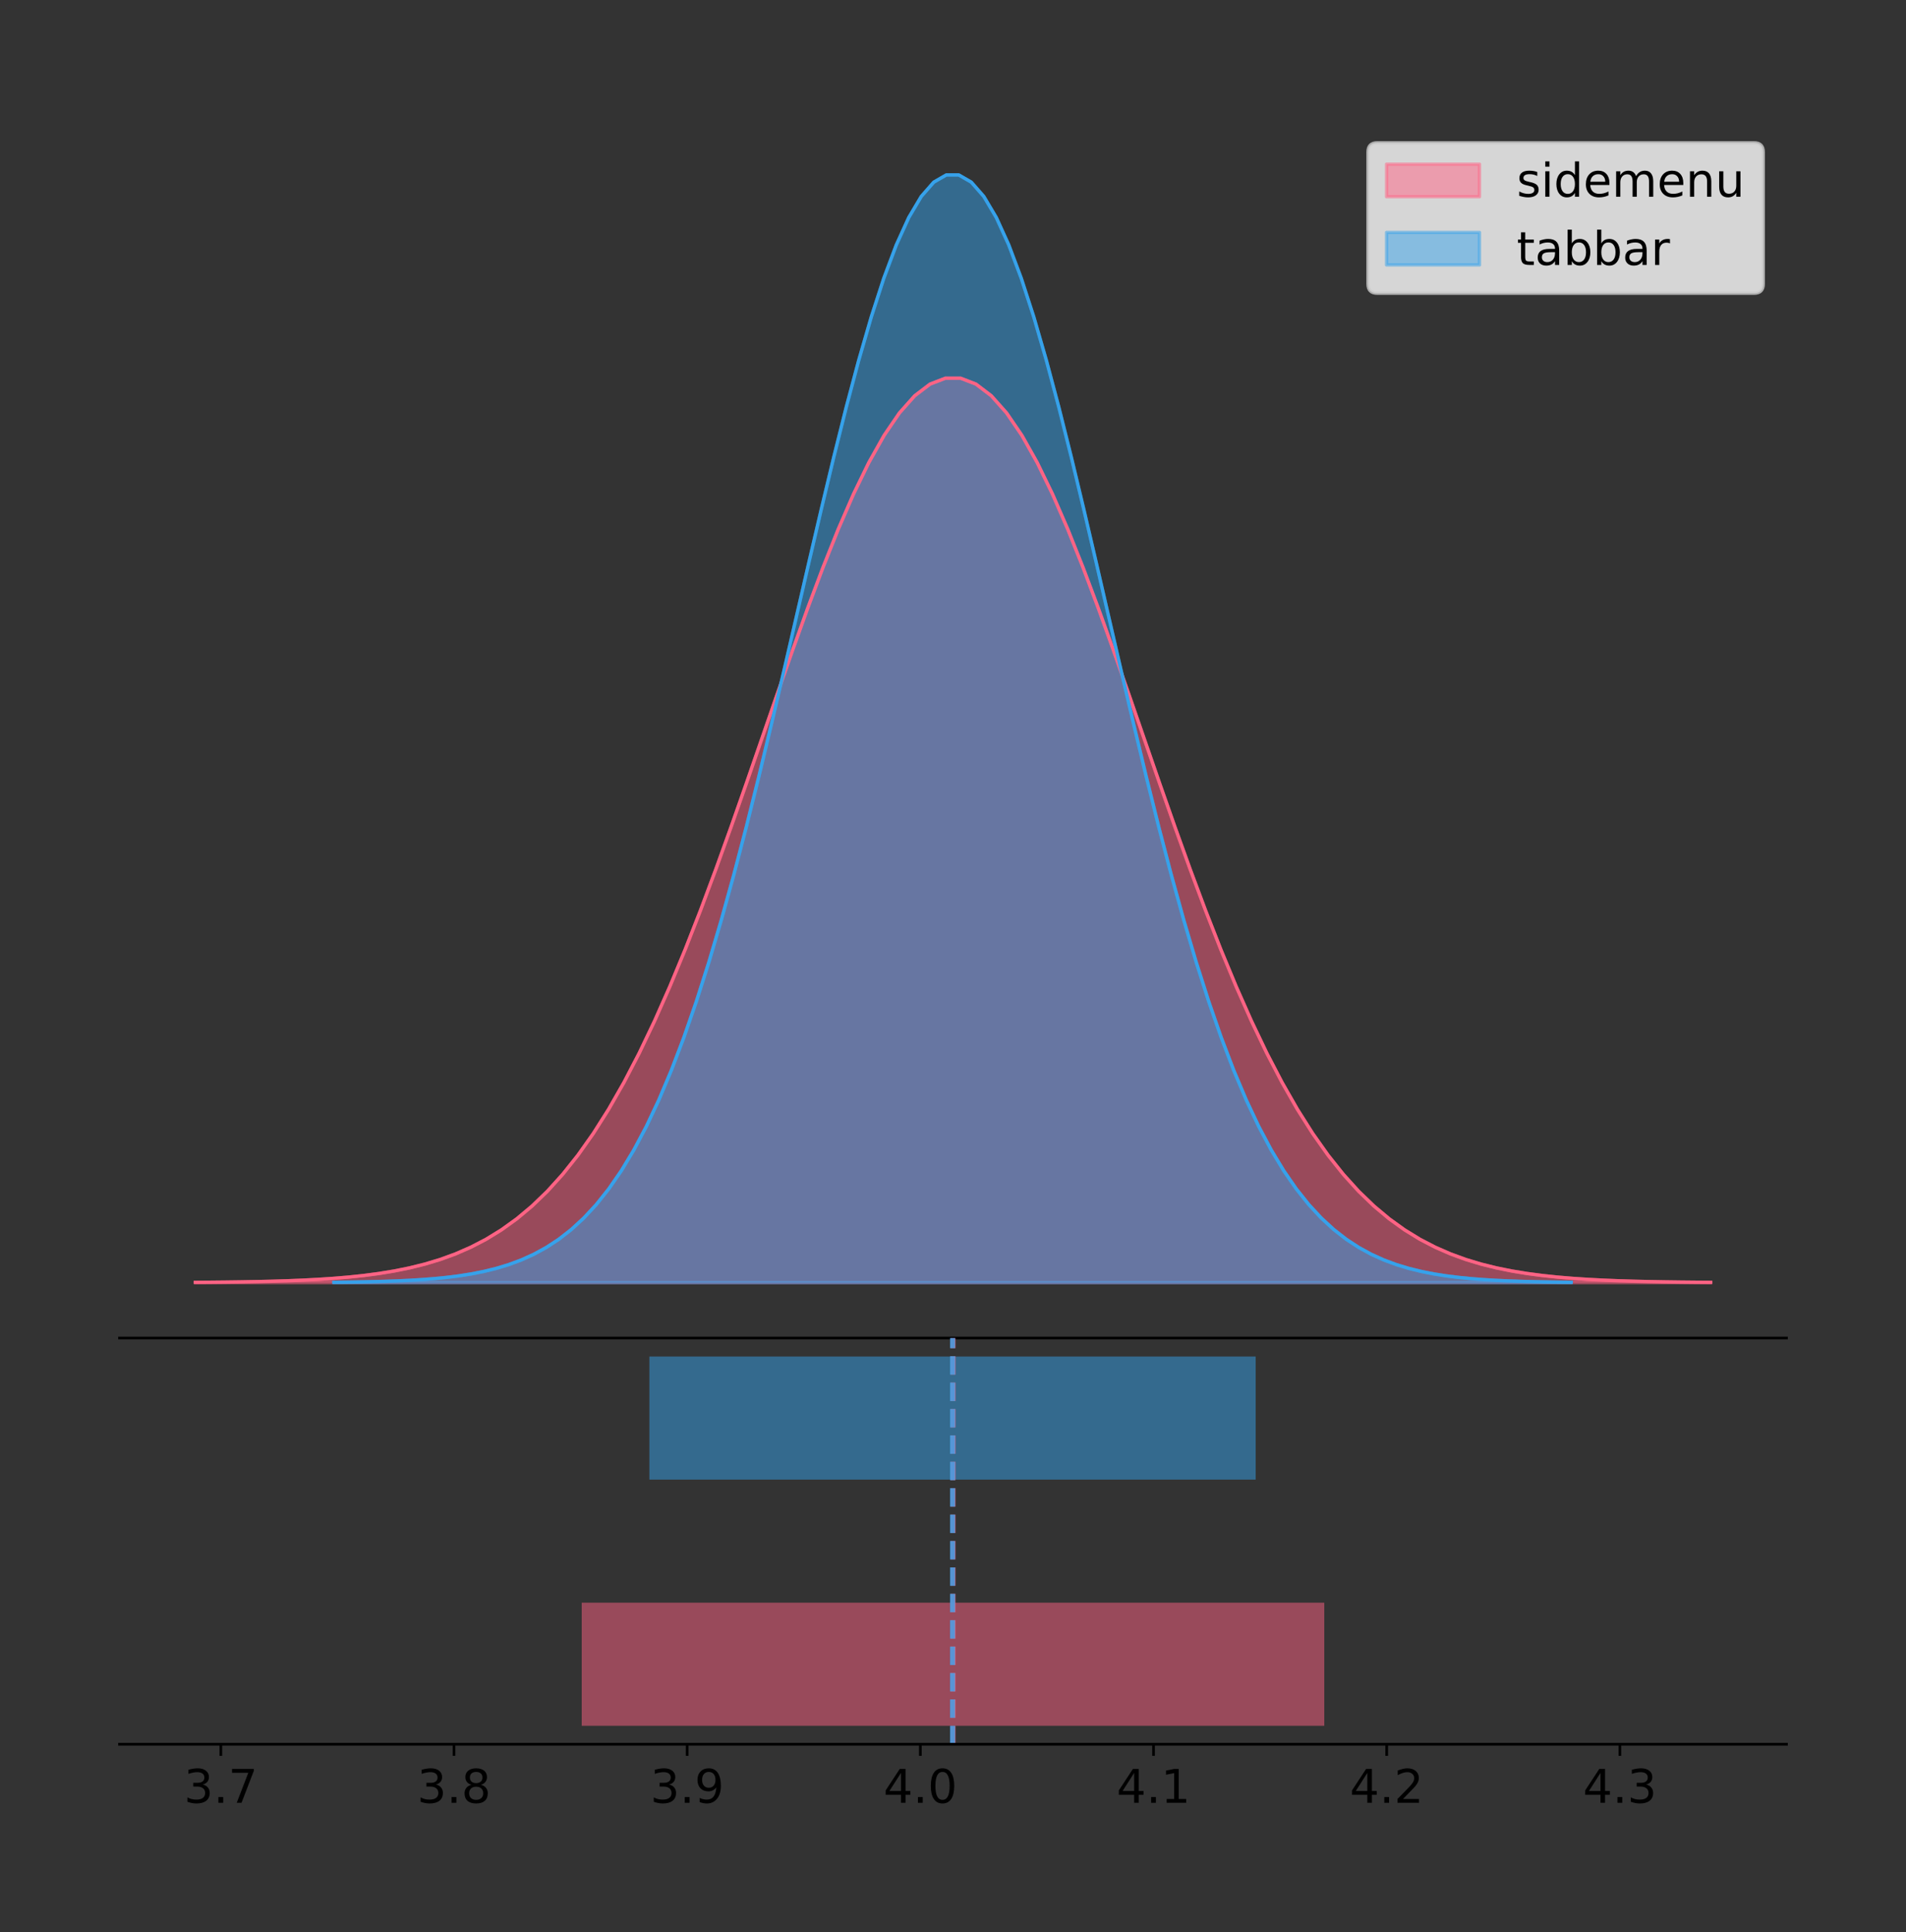 <?xml version="1.0" encoding="utf-8" standalone="no"?>
<!DOCTYPE svg PUBLIC "-//W3C//DTD SVG 1.1//EN"
  "http://www.w3.org/Graphics/SVG/1.1/DTD/svg11.dtd">
<!-- Created with matplotlib (https://matplotlib.org/) -->
<svg height="581.789pt" version="1.1" viewBox="0 0 574.2 581.789" width="574.2pt" xmlns="http://www.w3.org/2000/svg" xmlns:xlink="http://www.w3.org/1999/xlink">
 <rect x="0" y="0" width="574.2" height="581.789" fill="#333333" stroke="none"/>
 <defs>
  <style type="text/css">
*{stroke-linecap:butt;stroke-linejoin:round;}
  </style>
 </defs>
 <g id="figure_1">
  <g id="patch_1">
   <path d="M 0 581.789 
L 574.2 581.789 
L 574.2 0 
L 0 0 
z
" style="fill:none;"/>
  </g>
  <g id="axes_1">
   <g id="patch_2">
    <path d="M 36 402.93 
L 538.2 402.93 
L 538.2 36 
L 36 36 
z
" style="fill:none;"/>
   </g>
   <g id="PolyCollection_1">
    <defs>
     <path d="M 58.827 -195.538 
L 58.827 -195.629 
L 63.439 -195.664 
L 68.05 -195.71 
L 72.662 -195.772 
L 77.274 -195.854 
L 81.885 -195.962 
L 86.497 -196.103 
L 91.108 -196.287 
L 95.72 -196.523 
L 100.331 -196.825 
L 104.943 -197.21 
L 109.555 -197.694 
L 114.166 -198.302 
L 118.778 -199.057 
L 123.389 -199.99 
L 128.001 -201.133 
L 132.612 -202.523 
L 137.224 -204.203 
L 141.836 -206.217 
L 146.447 -208.613 
L 151.059 -211.443 
L 155.67 -214.758 
L 160.282 -218.614 
L 164.893 -223.064 
L 169.505 -228.157 
L 174.117 -233.941 
L 178.728 -240.457 
L 183.34 -247.736 
L 187.951 -255.801 
L 192.563 -264.658 
L 197.174 -274.301 
L 201.786 -284.705 
L 206.398 -295.826 
L 211.009 -307.6 
L 215.621 -319.942 
L 220.232 -332.744 
L 224.844 -345.879 
L 229.455 -359.198 
L 234.067 -372.538 
L 238.679 -385.72 
L 243.29 -398.553 
L 247.902 -410.842 
L 252.513 -422.388 
L 257.125 -432.998 
L 261.736 -442.486 
L 266.348 -450.682 
L 270.96 -457.434 
L 275.571 -462.615 
L 280.183 -466.126 
L 284.794 -467.899 
L 289.406 -467.899 
L 294.017 -466.126 
L 298.629 -462.615 
L 303.24 -457.434 
L 307.852 -450.682 
L 312.464 -442.486 
L 317.075 -432.998 
L 321.687 -422.388 
L 326.298 -410.842 
L 330.91 -398.553 
L 335.521 -385.72 
L 340.133 -372.538 
L 344.745 -359.198 
L 349.356 -345.879 
L 353.968 -332.744 
L 358.579 -319.942 
L 363.191 -307.6 
L 367.802 -295.826 
L 372.414 -284.705 
L 377.026 -274.301 
L 381.637 -264.658 
L 386.249 -255.801 
L 390.86 -247.736 
L 395.472 -240.457 
L 400.083 -233.941 
L 404.695 -228.157 
L 409.307 -223.064 
L 413.918 -218.614 
L 418.53 -214.758 
L 423.141 -211.443 
L 427.753 -208.613 
L 432.364 -206.217 
L 436.976 -204.203 
L 441.588 -202.523 
L 446.199 -201.133 
L 450.811 -199.99 
L 455.422 -199.057 
L 460.034 -198.302 
L 464.645 -197.694 
L 469.257 -197.21 
L 473.869 -196.825 
L 478.48 -196.523 
L 483.092 -196.287 
L 487.703 -196.103 
L 492.315 -195.962 
L 496.926 -195.854 
L 501.538 -195.772 
L 506.15 -195.71 
L 510.761 -195.664 
L 515.373 -195.629 
L 515.373 -195.538 
L 515.373 -195.538 
L 510.761 -195.538 
L 506.15 -195.538 
L 501.538 -195.538 
L 496.926 -195.538 
L 492.315 -195.538 
L 487.703 -195.538 
L 483.092 -195.538 
L 478.48 -195.538 
L 473.869 -195.538 
L 469.257 -195.538 
L 464.645 -195.538 
L 460.034 -195.538 
L 455.422 -195.538 
L 450.811 -195.538 
L 446.199 -195.538 
L 441.588 -195.538 
L 436.976 -195.538 
L 432.364 -195.538 
L 427.753 -195.538 
L 423.141 -195.538 
L 418.53 -195.538 
L 413.918 -195.538 
L 409.307 -195.538 
L 404.695 -195.538 
L 400.083 -195.538 
L 395.472 -195.538 
L 390.86 -195.538 
L 386.249 -195.538 
L 381.637 -195.538 
L 377.026 -195.538 
L 372.414 -195.538 
L 367.802 -195.538 
L 363.191 -195.538 
L 358.579 -195.538 
L 353.968 -195.538 
L 349.356 -195.538 
L 344.745 -195.538 
L 340.133 -195.538 
L 335.521 -195.538 
L 330.91 -195.538 
L 326.298 -195.538 
L 321.687 -195.538 
L 317.075 -195.538 
L 312.464 -195.538 
L 307.852 -195.538 
L 303.24 -195.538 
L 298.629 -195.538 
L 294.017 -195.538 
L 289.406 -195.538 
L 284.794 -195.538 
L 280.183 -195.538 
L 275.571 -195.538 
L 270.96 -195.538 
L 266.348 -195.538 
L 261.736 -195.538 
L 257.125 -195.538 
L 252.513 -195.538 
L 247.902 -195.538 
L 243.29 -195.538 
L 238.679 -195.538 
L 234.067 -195.538 
L 229.455 -195.538 
L 224.844 -195.538 
L 220.232 -195.538 
L 215.621 -195.538 
L 211.009 -195.538 
L 206.398 -195.538 
L 201.786 -195.538 
L 197.174 -195.538 
L 192.563 -195.538 
L 187.951 -195.538 
L 183.34 -195.538 
L 178.728 -195.538 
L 174.117 -195.538 
L 169.505 -195.538 
L 164.893 -195.538 
L 160.282 -195.538 
L 155.67 -195.538 
L 151.059 -195.538 
L 146.447 -195.538 
L 141.836 -195.538 
L 137.224 -195.538 
L 132.612 -195.538 
L 128.001 -195.538 
L 123.389 -195.538 
L 118.778 -195.538 
L 114.166 -195.538 
L 109.555 -195.538 
L 104.943 -195.538 
L 100.331 -195.538 
L 95.72 -195.538 
L 91.108 -195.538 
L 86.497 -195.538 
L 81.885 -195.538 
L 77.274 -195.538 
L 72.662 -195.538 
L 68.05 -195.538 
L 63.439 -195.538 
L 58.827 -195.538 
z
" id="mc69ecba078" style="stroke:#ff6384;stroke-opacity:0.5;"/>
    </defs>
    <g clip-path="url(#p65975a8528)">
     <use style="fill:#ff6384;fill-opacity:0.5;stroke:#ff6384;stroke-opacity:0.5;" x="0" xlink:href="#mc69ecba078" y="581.789"/>
    </g>
   </g>
   <g id="PolyCollection_2">
    <defs>
     <path d="M 100.576 -195.538 
L 100.576 -195.65 
L 104.341 -195.692 
L 108.106 -195.749 
L 111.872 -195.825 
L 115.637 -195.925 
L 119.402 -196.058 
L 123.168 -196.23 
L 126.933 -196.455 
L 130.698 -196.744 
L 134.464 -197.115 
L 138.229 -197.585 
L 141.994 -198.179 
L 145.76 -198.923 
L 149.525 -199.848 
L 153.29 -200.99 
L 157.056 -202.39 
L 160.821 -204.093 
L 164.586 -206.151 
L 168.352 -208.617 
L 172.117 -211.552 
L 175.882 -215.017 
L 179.648 -219.078 
L 183.413 -223.801 
L 187.178 -229.25 
L 190.944 -235.488 
L 194.709 -242.572 
L 198.474 -250.552 
L 202.24 -259.468 
L 206.005 -269.344 
L 209.77 -280.192 
L 213.536 -292.002 
L 217.301 -304.744 
L 221.066 -318.365 
L 224.832 -332.786 
L 228.597 -347.901 
L 232.362 -363.58 
L 236.128 -379.667 
L 239.893 -395.98 
L 243.658 -412.318 
L 247.424 -428.462 
L 251.189 -444.18 
L 254.954 -459.23 
L 258.72 -473.372 
L 262.485 -486.366 
L 266.25 -497.987 
L 270.016 -508.025 
L 273.781 -516.294 
L 277.546 -522.64 
L 281.312 -526.94 
L 285.077 -529.111 
L 288.842 -529.111 
L 292.608 -526.94 
L 296.373 -522.64 
L 300.138 -516.294 
L 303.903 -508.025 
L 307.669 -497.987 
L 311.434 -486.366 
L 315.199 -473.372 
L 318.965 -459.23 
L 322.73 -444.18 
L 326.495 -428.462 
L 330.261 -412.318 
L 334.026 -395.98 
L 337.791 -379.667 
L 341.557 -363.58 
L 345.322 -347.901 
L 349.087 -332.786 
L 352.853 -318.365 
L 356.618 -304.744 
L 360.383 -292.002 
L 364.149 -280.192 
L 367.914 -269.344 
L 371.679 -259.468 
L 375.445 -250.552 
L 379.21 -242.572 
L 382.975 -235.488 
L 386.741 -229.25 
L 390.506 -223.801 
L 394.271 -219.078 
L 398.037 -215.017 
L 401.802 -211.552 
L 405.567 -208.617 
L 409.333 -206.151 
L 413.098 -204.093 
L 416.863 -202.39 
L 420.629 -200.99 
L 424.394 -199.848 
L 428.159 -198.923 
L 431.925 -198.179 
L 435.69 -197.585 
L 439.455 -197.115 
L 443.221 -196.744 
L 446.986 -196.455 
L 450.751 -196.23 
L 454.517 -196.058 
L 458.282 -195.925 
L 462.047 -195.825 
L 465.813 -195.749 
L 469.578 -195.692 
L 473.343 -195.65 
L 473.343 -195.538 
L 473.343 -195.538 
L 469.578 -195.538 
L 465.813 -195.538 
L 462.047 -195.538 
L 458.282 -195.538 
L 454.517 -195.538 
L 450.751 -195.538 
L 446.986 -195.538 
L 443.221 -195.538 
L 439.455 -195.538 
L 435.69 -195.538 
L 431.925 -195.538 
L 428.159 -195.538 
L 424.394 -195.538 
L 420.629 -195.538 
L 416.863 -195.538 
L 413.098 -195.538 
L 409.333 -195.538 
L 405.567 -195.538 
L 401.802 -195.538 
L 398.037 -195.538 
L 394.271 -195.538 
L 390.506 -195.538 
L 386.741 -195.538 
L 382.975 -195.538 
L 379.21 -195.538 
L 375.445 -195.538 
L 371.679 -195.538 
L 367.914 -195.538 
L 364.149 -195.538 
L 360.383 -195.538 
L 356.618 -195.538 
L 352.853 -195.538 
L 349.087 -195.538 
L 345.322 -195.538 
L 341.557 -195.538 
L 337.791 -195.538 
L 334.026 -195.538 
L 330.261 -195.538 
L 326.495 -195.538 
L 322.73 -195.538 
L 318.965 -195.538 
L 315.199 -195.538 
L 311.434 -195.538 
L 307.669 -195.538 
L 303.903 -195.538 
L 300.138 -195.538 
L 296.373 -195.538 
L 292.608 -195.538 
L 288.842 -195.538 
L 285.077 -195.538 
L 281.312 -195.538 
L 277.546 -195.538 
L 273.781 -195.538 
L 270.016 -195.538 
L 266.25 -195.538 
L 262.485 -195.538 
L 258.72 -195.538 
L 254.954 -195.538 
L 251.189 -195.538 
L 247.424 -195.538 
L 243.658 -195.538 
L 239.893 -195.538 
L 236.128 -195.538 
L 232.362 -195.538 
L 228.597 -195.538 
L 224.832 -195.538 
L 221.066 -195.538 
L 217.301 -195.538 
L 213.536 -195.538 
L 209.77 -195.538 
L 206.005 -195.538 
L 202.24 -195.538 
L 198.474 -195.538 
L 194.709 -195.538 
L 190.944 -195.538 
L 187.178 -195.538 
L 183.413 -195.538 
L 179.648 -195.538 
L 175.882 -195.538 
L 172.117 -195.538 
L 168.352 -195.538 
L 164.586 -195.538 
L 160.821 -195.538 
L 157.056 -195.538 
L 153.29 -195.538 
L 149.525 -195.538 
L 145.76 -195.538 
L 141.994 -195.538 
L 138.229 -195.538 
L 134.464 -195.538 
L 130.698 -195.538 
L 126.933 -195.538 
L 123.168 -195.538 
L 119.402 -195.538 
L 115.637 -195.538 
L 111.872 -195.538 
L 108.106 -195.538 
L 104.341 -195.538 
L 100.576 -195.538 
z
" id="m7b521f5d96" style="stroke:#36a2eb;stroke-opacity:0.5;"/>
    </defs>
    <g clip-path="url(#p65975a8528)">
     <use style="fill:#36a2eb;fill-opacity:0.5;stroke:#36a2eb;stroke-opacity:0.5;" x="0" xlink:href="#m7b521f5d96" y="581.789"/>
    </g>
   </g>
   <g id="line2d_1">
    <path clip-path="url(#p65975a8528)" d="M 58.827 386.16 
L 63.439 386.125 
L 68.05 386.079 
L 72.662 386.017 
L 77.274 385.935 
L 81.885 385.827 
L 86.497 385.686 
L 91.108 385.503 
L 95.72 385.266 
L 100.331 384.964 
L 104.943 384.58 
L 109.555 384.095 
L 114.166 383.488 
L 118.778 382.732 
L 123.389 381.8 
L 128.001 380.657 
L 132.612 379.266 
L 137.224 377.586 
L 141.836 375.572 
L 146.447 373.176 
L 151.059 370.347 
L 155.67 367.031 
L 160.282 363.175 
L 164.893 358.726 
L 169.505 353.632 
L 174.117 347.848 
L 178.728 341.332 
L 183.34 334.053 
L 187.951 325.989 
L 192.563 317.132 
L 197.174 307.489 
L 201.786 297.085 
L 206.398 285.963 
L 211.009 274.189 
L 215.621 261.847 
L 220.232 249.045 
L 224.844 235.911 
L 229.455 222.591 
L 234.067 209.251 
L 238.679 196.069 
L 243.29 183.236 
L 247.902 170.948 
L 252.513 159.401 
L 257.125 148.791 
L 261.736 139.303 
L 266.348 131.107 
L 270.96 124.355 
L 275.571 119.174 
L 280.183 115.663 
L 284.794 113.89 
L 289.406 113.89 
L 294.017 115.663 
L 298.629 119.174 
L 303.24 124.355 
L 307.852 131.107 
L 312.464 139.303 
L 317.075 148.791 
L 321.687 159.401 
L 326.298 170.948 
L 330.91 183.236 
L 335.521 196.069 
L 340.133 209.251 
L 344.745 222.591 
L 349.356 235.911 
L 353.968 249.045 
L 358.579 261.847 
L 363.191 274.189 
L 367.802 285.963 
L 372.414 297.085 
L 377.026 307.489 
L 381.637 317.132 
L 386.249 325.989 
L 390.86 334.053 
L 395.472 341.332 
L 400.083 347.848 
L 404.695 353.632 
L 409.307 358.726 
L 413.918 363.175 
L 418.53 367.031 
L 423.141 370.347 
L 427.753 373.176 
L 432.364 375.572 
L 436.976 377.586 
L 441.588 379.266 
L 446.199 380.657 
L 450.811 381.8 
L 455.422 382.732 
L 460.034 383.488 
L 464.645 384.095 
L 469.257 384.58 
L 473.869 384.964 
L 478.48 385.266 
L 483.092 385.503 
L 487.703 385.686 
L 492.315 385.827 
L 496.926 385.935 
L 501.538 386.017 
L 506.15 386.079 
L 510.761 386.125 
L 515.373 386.16 
" style="fill:none;stroke:#ff6384;stroke-linecap:square;"/>
   </g>
   <g id="line2d_2">
    <path clip-path="url(#p65975a8528)" d="M 100.576 386.139 
L 104.341 386.097 
L 108.106 386.04 
L 111.872 385.965 
L 115.637 385.864 
L 119.402 385.732 
L 123.168 385.559 
L 126.933 385.334 
L 130.698 385.045 
L 134.464 384.675 
L 138.229 384.204 
L 141.994 383.61 
L 145.76 382.867 
L 149.525 381.941 
L 153.29 380.799 
L 157.056 379.399 
L 160.821 377.696 
L 164.586 375.639 
L 168.352 373.172 
L 172.117 370.238 
L 175.882 366.772 
L 179.648 362.711 
L 183.413 357.989 
L 187.178 352.539 
L 190.944 346.301 
L 194.709 339.217 
L 198.474 331.237 
L 202.24 322.322 
L 206.005 312.445 
L 209.77 301.597 
L 213.536 289.787 
L 217.301 277.045 
L 221.066 263.424 
L 224.832 249.004 
L 228.597 233.888 
L 232.362 218.209 
L 236.128 202.123 
L 239.893 185.809 
L 243.658 169.471 
L 247.424 153.327 
L 251.189 137.61 
L 254.954 122.559 
L 258.72 108.418 
L 262.485 95.423 
L 266.25 83.803 
L 270.016 73.765 
L 273.781 65.495 
L 277.546 59.15 
L 281.312 54.85 
L 285.077 52.679 
L 288.842 52.679 
L 292.608 54.85 
L 296.373 59.15 
L 300.138 65.495 
L 303.903 73.765 
L 307.669 83.803 
L 311.434 95.423 
L 315.199 108.418 
L 318.965 122.559 
L 322.73 137.61 
L 326.495 153.327 
L 330.261 169.471 
L 334.026 185.809 
L 337.791 202.123 
L 341.557 218.209 
L 345.322 233.888 
L 349.087 249.004 
L 352.853 263.424 
L 356.618 277.045 
L 360.383 289.787 
L 364.149 301.597 
L 367.914 312.445 
L 371.679 322.322 
L 375.445 331.237 
L 379.21 339.217 
L 382.975 346.301 
L 386.741 352.539 
L 390.506 357.989 
L 394.271 362.711 
L 398.037 366.772 
L 401.802 370.238 
L 405.567 373.172 
L 409.333 375.639 
L 413.098 377.696 
L 416.863 379.399 
L 420.629 380.799 
L 424.394 381.941 
L 428.159 382.867 
L 431.925 383.61 
L 435.69 384.204 
L 439.455 384.675 
L 443.221 385.045 
L 446.986 385.334 
L 450.751 385.559 
L 454.517 385.732 
L 458.282 385.864 
L 462.047 385.965 
L 465.813 386.04 
L 469.578 386.097 
L 473.343 386.139 
" style="fill:none;stroke:#36a2eb;stroke-linecap:square;"/>
   </g>
   <g id="patch_3">
    <path d="M 36 402.93 
L 538.2 402.93 
" style="fill:none;stroke:#000000;stroke-linecap:square;stroke-linejoin:miter;stroke-width:0.8;"/>
   </g>
   <g id="legend_1">
    <g id="patch_4">
     <path d="M 414.919 88.299 
L 528.4 88.299 
Q 531.2 88.299 531.2 85.499 
L 531.2 45.8 
Q 531.2 43 528.4 43 
L 414.919 43 
Q 412.119 43 412.119 45.8 
L 412.119 85.499 
Q 412.119 88.299 414.919 88.299 
z
" style="fill:#ffffff;opacity:0.8;stroke:#cccccc;stroke-linejoin:miter;"/>
    </g>
    <g id="patch_5">
     <path d="M 417.719 59.238 
L 445.719 59.238 
L 445.719 49.438 
L 417.719 49.438 
z
" style="fill:#ff6384;opacity:0.5;stroke:#ff6384;stroke-linejoin:miter;"/>
    </g>
    <g id="text_1">
     <!-- sidemenu -->
     <defs>
      <path d="M 44.281 53.078 
L 44.281 44.578 
Q 40.484 46.531 36.375 47.5 
Q 32.281 48.484 27.875 48.484 
Q 21.188 48.484 17.844 46.438 
Q 14.5 44.391 14.5 40.281 
Q 14.5 37.156 16.891 35.375 
Q 19.281 33.594 26.516 31.984 
L 29.594 31.297 
Q 39.156 29.25 43.188 25.516 
Q 47.219 21.781 47.219 15.094 
Q 47.219 7.469 41.188 3.016 
Q 35.156 -1.422 24.609 -1.422 
Q 20.219 -1.422 15.453 -0.562 
Q 10.688 0.297 5.422 2 
L 5.422 11.281 
Q 10.406 8.688 15.234 7.391 
Q 20.062 6.109 24.812 6.109 
Q 31.156 6.109 34.562 8.281 
Q 37.984 10.453 37.984 14.406 
Q 37.984 18.062 35.516 20.016 
Q 33.062 21.969 24.703 23.781 
L 21.578 24.516 
Q 13.234 26.266 9.516 29.906 
Q 5.812 33.547 5.812 39.891 
Q 5.812 47.609 11.281 51.797 
Q 16.75 56 26.812 56 
Q 31.781 56 36.172 55.266 
Q 40.578 54.547 44.281 53.078 
z
" id="DejaVuSans-115"/>
      <path d="M 9.422 54.688 
L 18.406 54.688 
L 18.406 0 
L 9.422 0 
z
M 9.422 75.984 
L 18.406 75.984 
L 18.406 64.594 
L 9.422 64.594 
z
" id="DejaVuSans-105"/>
      <path d="M 45.406 46.391 
L 45.406 75.984 
L 54.391 75.984 
L 54.391 0 
L 45.406 0 
L 45.406 8.203 
Q 42.578 3.328 38.25 0.953 
Q 33.938 -1.422 27.875 -1.422 
Q 17.969 -1.422 11.734 6.484 
Q 5.516 14.406 5.516 27.297 
Q 5.516 40.188 11.734 48.094 
Q 17.969 56 27.875 56 
Q 33.938 56 38.25 53.625 
Q 42.578 51.266 45.406 46.391 
z
M 14.797 27.297 
Q 14.797 17.391 18.875 11.75 
Q 22.953 6.109 30.078 6.109 
Q 37.203 6.109 41.297 11.75 
Q 45.406 17.391 45.406 27.297 
Q 45.406 37.203 41.297 42.844 
Q 37.203 48.484 30.078 48.484 
Q 22.953 48.484 18.875 42.844 
Q 14.797 37.203 14.797 27.297 
z
" id="DejaVuSans-100"/>
      <path d="M 56.203 29.594 
L 56.203 25.203 
L 14.891 25.203 
Q 15.484 15.922 20.484 11.062 
Q 25.484 6.203 34.422 6.203 
Q 39.594 6.203 44.453 7.469 
Q 49.312 8.734 54.109 11.281 
L 54.109 2.781 
Q 49.266 0.734 44.188 -0.344 
Q 39.109 -1.422 33.891 -1.422 
Q 20.797 -1.422 13.156 6.188 
Q 5.516 13.812 5.516 26.812 
Q 5.516 40.234 12.766 48.109 
Q 20.016 56 32.328 56 
Q 43.359 56 49.781 48.891 
Q 56.203 41.797 56.203 29.594 
z
M 47.219 32.234 
Q 47.125 39.594 43.094 43.984 
Q 39.062 48.391 32.422 48.391 
Q 24.906 48.391 20.391 44.141 
Q 15.875 39.891 15.188 32.172 
z
" id="DejaVuSans-101"/>
      <path d="M 52 44.188 
Q 55.375 50.25 60.062 53.125 
Q 64.75 56 71.094 56 
Q 79.641 56 84.281 50.016 
Q 88.922 44.047 88.922 33.016 
L 88.922 0 
L 79.891 0 
L 79.891 32.719 
Q 79.891 40.578 77.094 44.375 
Q 74.312 48.188 68.609 48.188 
Q 61.625 48.188 57.562 43.547 
Q 53.516 38.922 53.516 30.906 
L 53.516 0 
L 44.484 0 
L 44.484 32.719 
Q 44.484 40.625 41.703 44.406 
Q 38.922 48.188 33.109 48.188 
Q 26.219 48.188 22.156 43.531 
Q 18.109 38.875 18.109 30.906 
L 18.109 0 
L 9.078 0 
L 9.078 54.688 
L 18.109 54.688 
L 18.109 46.188 
Q 21.188 51.219 25.484 53.609 
Q 29.781 56 35.688 56 
Q 41.656 56 45.828 52.969 
Q 50 49.953 52 44.188 
z
" id="DejaVuSans-109"/>
      <path d="M 54.891 33.016 
L 54.891 0 
L 45.906 0 
L 45.906 32.719 
Q 45.906 40.484 42.875 44.328 
Q 39.844 48.188 33.797 48.188 
Q 26.516 48.188 22.312 43.547 
Q 18.109 38.922 18.109 30.906 
L 18.109 0 
L 9.078 0 
L 9.078 54.688 
L 18.109 54.688 
L 18.109 46.188 
Q 21.344 51.125 25.703 53.562 
Q 30.078 56 35.797 56 
Q 45.219 56 50.047 50.172 
Q 54.891 44.344 54.891 33.016 
z
" id="DejaVuSans-110"/>
      <path d="M 8.5 21.578 
L 8.5 54.688 
L 17.484 54.688 
L 17.484 21.922 
Q 17.484 14.156 20.5 10.266 
Q 23.531 6.391 29.594 6.391 
Q 36.859 6.391 41.078 11.031 
Q 45.312 15.672 45.312 23.688 
L 45.312 54.688 
L 54.297 54.688 
L 54.297 0 
L 45.312 0 
L 45.312 8.406 
Q 42.047 3.422 37.719 1 
Q 33.406 -1.422 27.688 -1.422 
Q 18.266 -1.422 13.375 4.438 
Q 8.5 10.297 8.5 21.578 
z
M 31.109 56 
z
" id="DejaVuSans-117"/>
     </defs>
     <g transform="translate(456.919 59.238)scale(0.14 -0.14)">
      <use xlink:href="#DejaVuSans-115"/>
      <use x="52.1" xlink:href="#DejaVuSans-105"/>
      <use x="79.883" xlink:href="#DejaVuSans-100"/>
      <use x="143.359" xlink:href="#DejaVuSans-101"/>
      <use x="204.883" xlink:href="#DejaVuSans-109"/>
      <use x="302.295" xlink:href="#DejaVuSans-101"/>
      <use x="363.818" xlink:href="#DejaVuSans-110"/>
      <use x="427.197" xlink:href="#DejaVuSans-117"/>
     </g>
    </g>
    <g id="patch_6">
     <path d="M 417.719 79.787 
L 445.719 79.787 
L 445.719 69.987 
L 417.719 69.987 
z
" style="fill:#36a2eb;opacity:0.5;stroke:#36a2eb;stroke-linejoin:miter;"/>
    </g>
    <g id="text_2">
     <!-- tabbar -->
     <defs>
      <path d="M 18.312 70.219 
L 18.312 54.688 
L 36.812 54.688 
L 36.812 47.703 
L 18.312 47.703 
L 18.312 18.016 
Q 18.312 11.328 20.141 9.422 
Q 21.969 7.516 27.594 7.516 
L 36.812 7.516 
L 36.812 0 
L 27.594 0 
Q 17.188 0 13.234 3.875 
Q 9.281 7.766 9.281 18.016 
L 9.281 47.703 
L 2.688 47.703 
L 2.688 54.688 
L 9.281 54.688 
L 9.281 70.219 
z
" id="DejaVuSans-116"/>
      <path d="M 34.281 27.484 
Q 23.391 27.484 19.188 25 
Q 14.984 22.516 14.984 16.5 
Q 14.984 11.719 18.141 8.906 
Q 21.297 6.109 26.703 6.109 
Q 34.188 6.109 38.703 11.406 
Q 43.219 16.703 43.219 25.484 
L 43.219 27.484 
z
M 52.203 31.203 
L 52.203 0 
L 43.219 0 
L 43.219 8.297 
Q 40.141 3.328 35.547 0.953 
Q 30.953 -1.422 24.312 -1.422 
Q 15.922 -1.422 10.953 3.297 
Q 6 8.016 6 15.922 
Q 6 25.141 12.172 29.828 
Q 18.359 34.516 30.609 34.516 
L 43.219 34.516 
L 43.219 35.406 
Q 43.219 41.609 39.141 45 
Q 35.062 48.391 27.688 48.391 
Q 23 48.391 18.547 47.266 
Q 14.109 46.141 10.016 43.891 
L 10.016 52.203 
Q 14.938 54.109 19.578 55.047 
Q 24.219 56 28.609 56 
Q 40.484 56 46.344 49.844 
Q 52.203 43.703 52.203 31.203 
z
" id="DejaVuSans-97"/>
      <path d="M 48.688 27.297 
Q 48.688 37.203 44.609 42.844 
Q 40.531 48.484 33.406 48.484 
Q 26.266 48.484 22.188 42.844 
Q 18.109 37.203 18.109 27.297 
Q 18.109 17.391 22.188 11.75 
Q 26.266 6.109 33.406 6.109 
Q 40.531 6.109 44.609 11.75 
Q 48.688 17.391 48.688 27.297 
z
M 18.109 46.391 
Q 20.953 51.266 25.266 53.625 
Q 29.594 56 35.594 56 
Q 45.562 56 51.781 48.094 
Q 58.016 40.188 58.016 27.297 
Q 58.016 14.406 51.781 6.484 
Q 45.562 -1.422 35.594 -1.422 
Q 29.594 -1.422 25.266 0.953 
Q 20.953 3.328 18.109 8.203 
L 18.109 0 
L 9.078 0 
L 9.078 75.984 
L 18.109 75.984 
z
" id="DejaVuSans-98"/>
      <path d="M 41.109 46.297 
Q 39.594 47.172 37.812 47.578 
Q 36.031 48 33.891 48 
Q 26.266 48 22.188 43.047 
Q 18.109 38.094 18.109 28.812 
L 18.109 0 
L 9.078 0 
L 9.078 54.688 
L 18.109 54.688 
L 18.109 46.188 
Q 20.953 51.172 25.484 53.578 
Q 30.031 56 36.531 56 
Q 37.453 56 38.578 55.875 
Q 39.703 55.766 41.062 55.516 
z
" id="DejaVuSans-114"/>
     </defs>
     <g transform="translate(456.919 79.787)scale(0.14 -0.14)">
      <use xlink:href="#DejaVuSans-116"/>
      <use x="39.209" xlink:href="#DejaVuSans-97"/>
      <use x="100.488" xlink:href="#DejaVuSans-98"/>
      <use x="163.965" xlink:href="#DejaVuSans-98"/>
      <use x="227.441" xlink:href="#DejaVuSans-97"/>
      <use x="288.721" xlink:href="#DejaVuSans-114"/>
     </g>
    </g>
   </g>
  </g>
  <g id="axes_2">
   <g id="patch_7">
    <path d="M 36 525.24 
L 538.2 525.24 
L 538.2 402.93 
L 36 402.93 
z
" style="fill:none;"/>
   </g>
   <g id="patch_8">
    <path clip-path="url(#p6a0bc04978)" d="M 175.246 519.68 
L 398.954 519.68 
L 398.954 482.617 
L 175.246 482.617 
z
" style="fill:#ff6384;opacity:0.5;"/>
   </g>
   <g id="patch_9">
    <path clip-path="url(#p6a0bc04978)" d="M 195.631 445.553 
L 378.288 445.553 
L 378.288 408.49 
L 195.631 408.49 
z
" style="fill:#36a2eb;opacity:0.5;"/>
   </g>
   <g id="matplotlib.axis_1">
    <g id="xtick_1">
     <g id="line2d_3">
      <defs>
       <path d="M 0 0 
L 0 3.5 
" id="m98de3ac35a" style="stroke:#000000;stroke-width:0.8;"/>
      </defs>
      <g>
       <use style="stroke:#000000;stroke-width:0.8;" x="66.527" xlink:href="#m98de3ac35a" y="525.24"/>
      </g>
     </g>
     <g id="text_3">
      <!-- 3.7 -->
      <defs>
       <path d="M 40.578 39.312 
Q 47.656 37.797 51.625 33 
Q 55.609 28.219 55.609 21.188 
Q 55.609 10.406 48.188 4.484 
Q 40.766 -1.422 27.094 -1.422 
Q 22.516 -1.422 17.656 -0.516 
Q 12.797 0.391 7.625 2.203 
L 7.625 11.719 
Q 11.719 9.328 16.594 8.109 
Q 21.484 6.891 26.812 6.891 
Q 36.078 6.891 40.938 10.547 
Q 45.797 14.203 45.797 21.188 
Q 45.797 27.641 41.281 31.266 
Q 36.766 34.906 28.719 34.906 
L 20.219 34.906 
L 20.219 43.016 
L 29.109 43.016 
Q 36.375 43.016 40.234 45.922 
Q 44.094 48.828 44.094 54.297 
Q 44.094 59.906 40.109 62.906 
Q 36.141 65.922 28.719 65.922 
Q 24.656 65.922 20.016 65.031 
Q 15.375 64.156 9.812 62.312 
L 9.812 71.094 
Q 15.438 72.656 20.344 73.438 
Q 25.25 74.219 29.594 74.219 
Q 40.828 74.219 47.359 69.109 
Q 53.906 64.016 53.906 55.328 
Q 53.906 49.266 50.438 45.094 
Q 46.969 40.922 40.578 39.312 
z
" id="DejaVuSans-51"/>
       <path d="M 10.688 12.406 
L 21 12.406 
L 21 0 
L 10.688 0 
z
" id="DejaVuSans-46"/>
       <path d="M 8.203 72.906 
L 55.078 72.906 
L 55.078 68.703 
L 28.609 0 
L 18.312 0 
L 43.219 64.594 
L 8.203 64.594 
z
" id="DejaVuSans-55"/>
      </defs>
      <g transform="translate(55.395 542.878)scale(0.14 -0.14)">
       <use xlink:href="#DejaVuSans-51"/>
       <use x="63.623" xlink:href="#DejaVuSans-46"/>
       <use x="95.41" xlink:href="#DejaVuSans-55"/>
      </g>
     </g>
    </g>
    <g id="xtick_2">
     <g id="line2d_4">
      <g>
       <use style="stroke:#000000;stroke-width:0.8;" x="136.773" xlink:href="#m98de3ac35a" y="525.24"/>
      </g>
     </g>
     <g id="text_4">
      <!-- 3.8 -->
      <defs>
       <path d="M 31.781 34.625 
Q 24.75 34.625 20.719 30.859 
Q 16.703 27.094 16.703 20.516 
Q 16.703 13.922 20.719 10.156 
Q 24.75 6.391 31.781 6.391 
Q 38.812 6.391 42.859 10.172 
Q 46.922 13.969 46.922 20.516 
Q 46.922 27.094 42.891 30.859 
Q 38.875 34.625 31.781 34.625 
z
M 21.922 38.812 
Q 15.578 40.375 12.031 44.719 
Q 8.5 49.078 8.5 55.328 
Q 8.5 64.062 14.719 69.141 
Q 20.953 74.219 31.781 74.219 
Q 42.672 74.219 48.875 69.141 
Q 55.078 64.062 55.078 55.328 
Q 55.078 49.078 51.531 44.719 
Q 48 40.375 41.703 38.812 
Q 48.828 37.156 52.797 32.312 
Q 56.781 27.484 56.781 20.516 
Q 56.781 9.906 50.312 4.234 
Q 43.844 -1.422 31.781 -1.422 
Q 19.734 -1.422 13.25 4.234 
Q 6.781 9.906 6.781 20.516 
Q 6.781 27.484 10.781 32.312 
Q 14.797 37.156 21.922 38.812 
z
M 18.312 54.391 
Q 18.312 48.734 21.844 45.562 
Q 25.391 42.391 31.781 42.391 
Q 38.141 42.391 41.719 45.562 
Q 45.312 48.734 45.312 54.391 
Q 45.312 60.062 41.719 63.234 
Q 38.141 66.406 31.781 66.406 
Q 25.391 66.406 21.844 63.234 
Q 18.312 60.062 18.312 54.391 
z
" id="DejaVuSans-56"/>
      </defs>
      <g transform="translate(125.641 542.878)scale(0.14 -0.14)">
       <use xlink:href="#DejaVuSans-51"/>
       <use x="63.623" xlink:href="#DejaVuSans-46"/>
       <use x="95.41" xlink:href="#DejaVuSans-56"/>
      </g>
     </g>
    </g>
    <g id="xtick_3">
     <g id="line2d_5">
      <g>
       <use style="stroke:#000000;stroke-width:0.8;" x="207.019" xlink:href="#m98de3ac35a" y="525.24"/>
      </g>
     </g>
     <g id="text_5">
      <!-- 3.9 -->
      <defs>
       <path d="M 10.984 1.516 
L 10.984 10.5 
Q 14.703 8.734 18.5 7.812 
Q 22.312 6.891 25.984 6.891 
Q 35.75 6.891 40.891 13.453 
Q 46.047 20.016 46.781 33.406 
Q 43.953 29.203 39.594 26.953 
Q 35.25 24.703 29.984 24.703 
Q 19.047 24.703 12.672 31.312 
Q 6.297 37.938 6.297 49.422 
Q 6.297 60.641 12.938 67.422 
Q 19.578 74.219 30.609 74.219 
Q 43.266 74.219 49.922 64.516 
Q 56.594 54.828 56.594 36.375 
Q 56.594 19.141 48.406 8.859 
Q 40.234 -1.422 26.422 -1.422 
Q 22.703 -1.422 18.891 -0.688 
Q 15.094 0.047 10.984 1.516 
z
M 30.609 32.422 
Q 37.25 32.422 41.125 36.953 
Q 45.016 41.5 45.016 49.422 
Q 45.016 57.281 41.125 61.844 
Q 37.25 66.406 30.609 66.406 
Q 23.969 66.406 20.094 61.844 
Q 16.219 57.281 16.219 49.422 
Q 16.219 41.5 20.094 36.953 
Q 23.969 32.422 30.609 32.422 
z
" id="DejaVuSans-57"/>
      </defs>
      <g transform="translate(195.887 542.878)scale(0.14 -0.14)">
       <use xlink:href="#DejaVuSans-51"/>
       <use x="63.623" xlink:href="#DejaVuSans-46"/>
       <use x="95.41" xlink:href="#DejaVuSans-57"/>
      </g>
     </g>
    </g>
    <g id="xtick_4">
     <g id="line2d_6">
      <g>
       <use style="stroke:#000000;stroke-width:0.8;" x="277.266" xlink:href="#m98de3ac35a" y="525.24"/>
      </g>
     </g>
     <g id="text_6">
      <!-- 4.0 -->
      <defs>
       <path d="M 37.797 64.312 
L 12.891 25.391 
L 37.797 25.391 
z
M 35.203 72.906 
L 47.609 72.906 
L 47.609 25.391 
L 58.016 25.391 
L 58.016 17.188 
L 47.609 17.188 
L 47.609 0 
L 37.797 0 
L 37.797 17.188 
L 4.891 17.188 
L 4.891 26.703 
z
" id="DejaVuSans-52"/>
       <path d="M 31.781 66.406 
Q 24.172 66.406 20.328 58.906 
Q 16.5 51.422 16.5 36.375 
Q 16.5 21.391 20.328 13.891 
Q 24.172 6.391 31.781 6.391 
Q 39.453 6.391 43.281 13.891 
Q 47.125 21.391 47.125 36.375 
Q 47.125 51.422 43.281 58.906 
Q 39.453 66.406 31.781 66.406 
z
M 31.781 74.219 
Q 44.047 74.219 50.516 64.516 
Q 56.984 54.828 56.984 36.375 
Q 56.984 17.969 50.516 8.266 
Q 44.047 -1.422 31.781 -1.422 
Q 19.531 -1.422 13.062 8.266 
Q 6.594 17.969 6.594 36.375 
Q 6.594 54.828 13.062 64.516 
Q 19.531 74.219 31.781 74.219 
z
" id="DejaVuSans-48"/>
      </defs>
      <g transform="translate(266.133 542.878)scale(0.14 -0.14)">
       <use xlink:href="#DejaVuSans-52"/>
       <use x="63.623" xlink:href="#DejaVuSans-46"/>
       <use x="95.41" xlink:href="#DejaVuSans-48"/>
      </g>
     </g>
    </g>
    <g id="xtick_5">
     <g id="line2d_7">
      <g>
       <use style="stroke:#000000;stroke-width:0.8;" x="347.512" xlink:href="#m98de3ac35a" y="525.24"/>
      </g>
     </g>
     <g id="text_7">
      <!-- 4.1 -->
      <defs>
       <path d="M 12.406 8.297 
L 28.516 8.297 
L 28.516 63.922 
L 10.984 60.406 
L 10.984 69.391 
L 28.422 72.906 
L 38.281 72.906 
L 38.281 8.297 
L 54.391 8.297 
L 54.391 0 
L 12.406 0 
z
" id="DejaVuSans-49"/>
      </defs>
      <g transform="translate(336.379 542.878)scale(0.14 -0.14)">
       <use xlink:href="#DejaVuSans-52"/>
       <use x="63.623" xlink:href="#DejaVuSans-46"/>
       <use x="95.41" xlink:href="#DejaVuSans-49"/>
      </g>
     </g>
    </g>
    <g id="xtick_6">
     <g id="line2d_8">
      <g>
       <use style="stroke:#000000;stroke-width:0.8;" x="417.758" xlink:href="#m98de3ac35a" y="525.24"/>
      </g>
     </g>
     <g id="text_8">
      <!-- 4.2 -->
      <defs>
       <path d="M 19.188 8.297 
L 53.609 8.297 
L 53.609 0 
L 7.328 0 
L 7.328 8.297 
Q 12.938 14.109 22.625 23.891 
Q 32.328 33.688 34.812 36.531 
Q 39.547 41.844 41.422 45.531 
Q 43.312 49.219 43.312 52.781 
Q 43.312 58.594 39.234 62.25 
Q 35.156 65.922 28.609 65.922 
Q 23.969 65.922 18.812 64.312 
Q 13.672 62.703 7.812 59.422 
L 7.812 69.391 
Q 13.766 71.781 18.938 73 
Q 24.125 74.219 28.422 74.219 
Q 39.75 74.219 46.484 68.547 
Q 53.219 62.891 53.219 53.422 
Q 53.219 48.922 51.531 44.891 
Q 49.859 40.875 45.406 35.406 
Q 44.188 33.984 37.641 27.219 
Q 31.109 20.453 19.188 8.297 
z
" id="DejaVuSans-50"/>
      </defs>
      <g transform="translate(406.626 542.878)scale(0.14 -0.14)">
       <use xlink:href="#DejaVuSans-52"/>
       <use x="63.623" xlink:href="#DejaVuSans-46"/>
       <use x="95.41" xlink:href="#DejaVuSans-50"/>
      </g>
     </g>
    </g>
    <g id="xtick_7">
     <g id="line2d_9">
      <g>
       <use style="stroke:#000000;stroke-width:0.8;" x="488.004" xlink:href="#m98de3ac35a" y="525.24"/>
      </g>
     </g>
     <g id="text_9">
      <!-- 4.3 -->
      <g transform="translate(476.872 542.878)scale(0.14 -0.14)">
       <use xlink:href="#DejaVuSans-52"/>
       <use x="63.623" xlink:href="#DejaVuSans-46"/>
       <use x="95.41" xlink:href="#DejaVuSans-51"/>
      </g>
     </g>
    </g>
   </g>
   <g id="line2d_10">
    <path clip-path="url(#p6a0bc04978)" d="M 287.1 525.24 
L 287.1 402.93 
" style="fill:none;stroke:#ff6384;stroke-dasharray:5.55,2.4;stroke-dashoffset:0;stroke-opacity:0.8;stroke-width:1.5;"/>
   </g>
   <g id="line2d_11">
    <path clip-path="url(#p6a0bc04978)" d="M 286.96 525.24 
L 286.96 402.93 
" style="fill:none;stroke:#36a2eb;stroke-dasharray:5.55,2.4;stroke-dashoffset:0;stroke-opacity:0.8;stroke-width:1.5;"/>
   </g>
   <g id="patch_10">
    <path d="M 36 525.24 
L 538.2 525.24 
" style="fill:none;stroke:#000000;stroke-linecap:square;stroke-linejoin:miter;stroke-width:0.8;"/>
   </g>
  </g>
 </g>
 <defs>
  <clipPath id="p65975a8528">
   <rect height="366.93" width="502.2" x="36" y="36"/>
  </clipPath>
  <clipPath id="p6a0bc04978">
   <rect height="122.31" width="502.2" x="36" y="402.93"/>
  </clipPath>
 </defs>
</svg>
